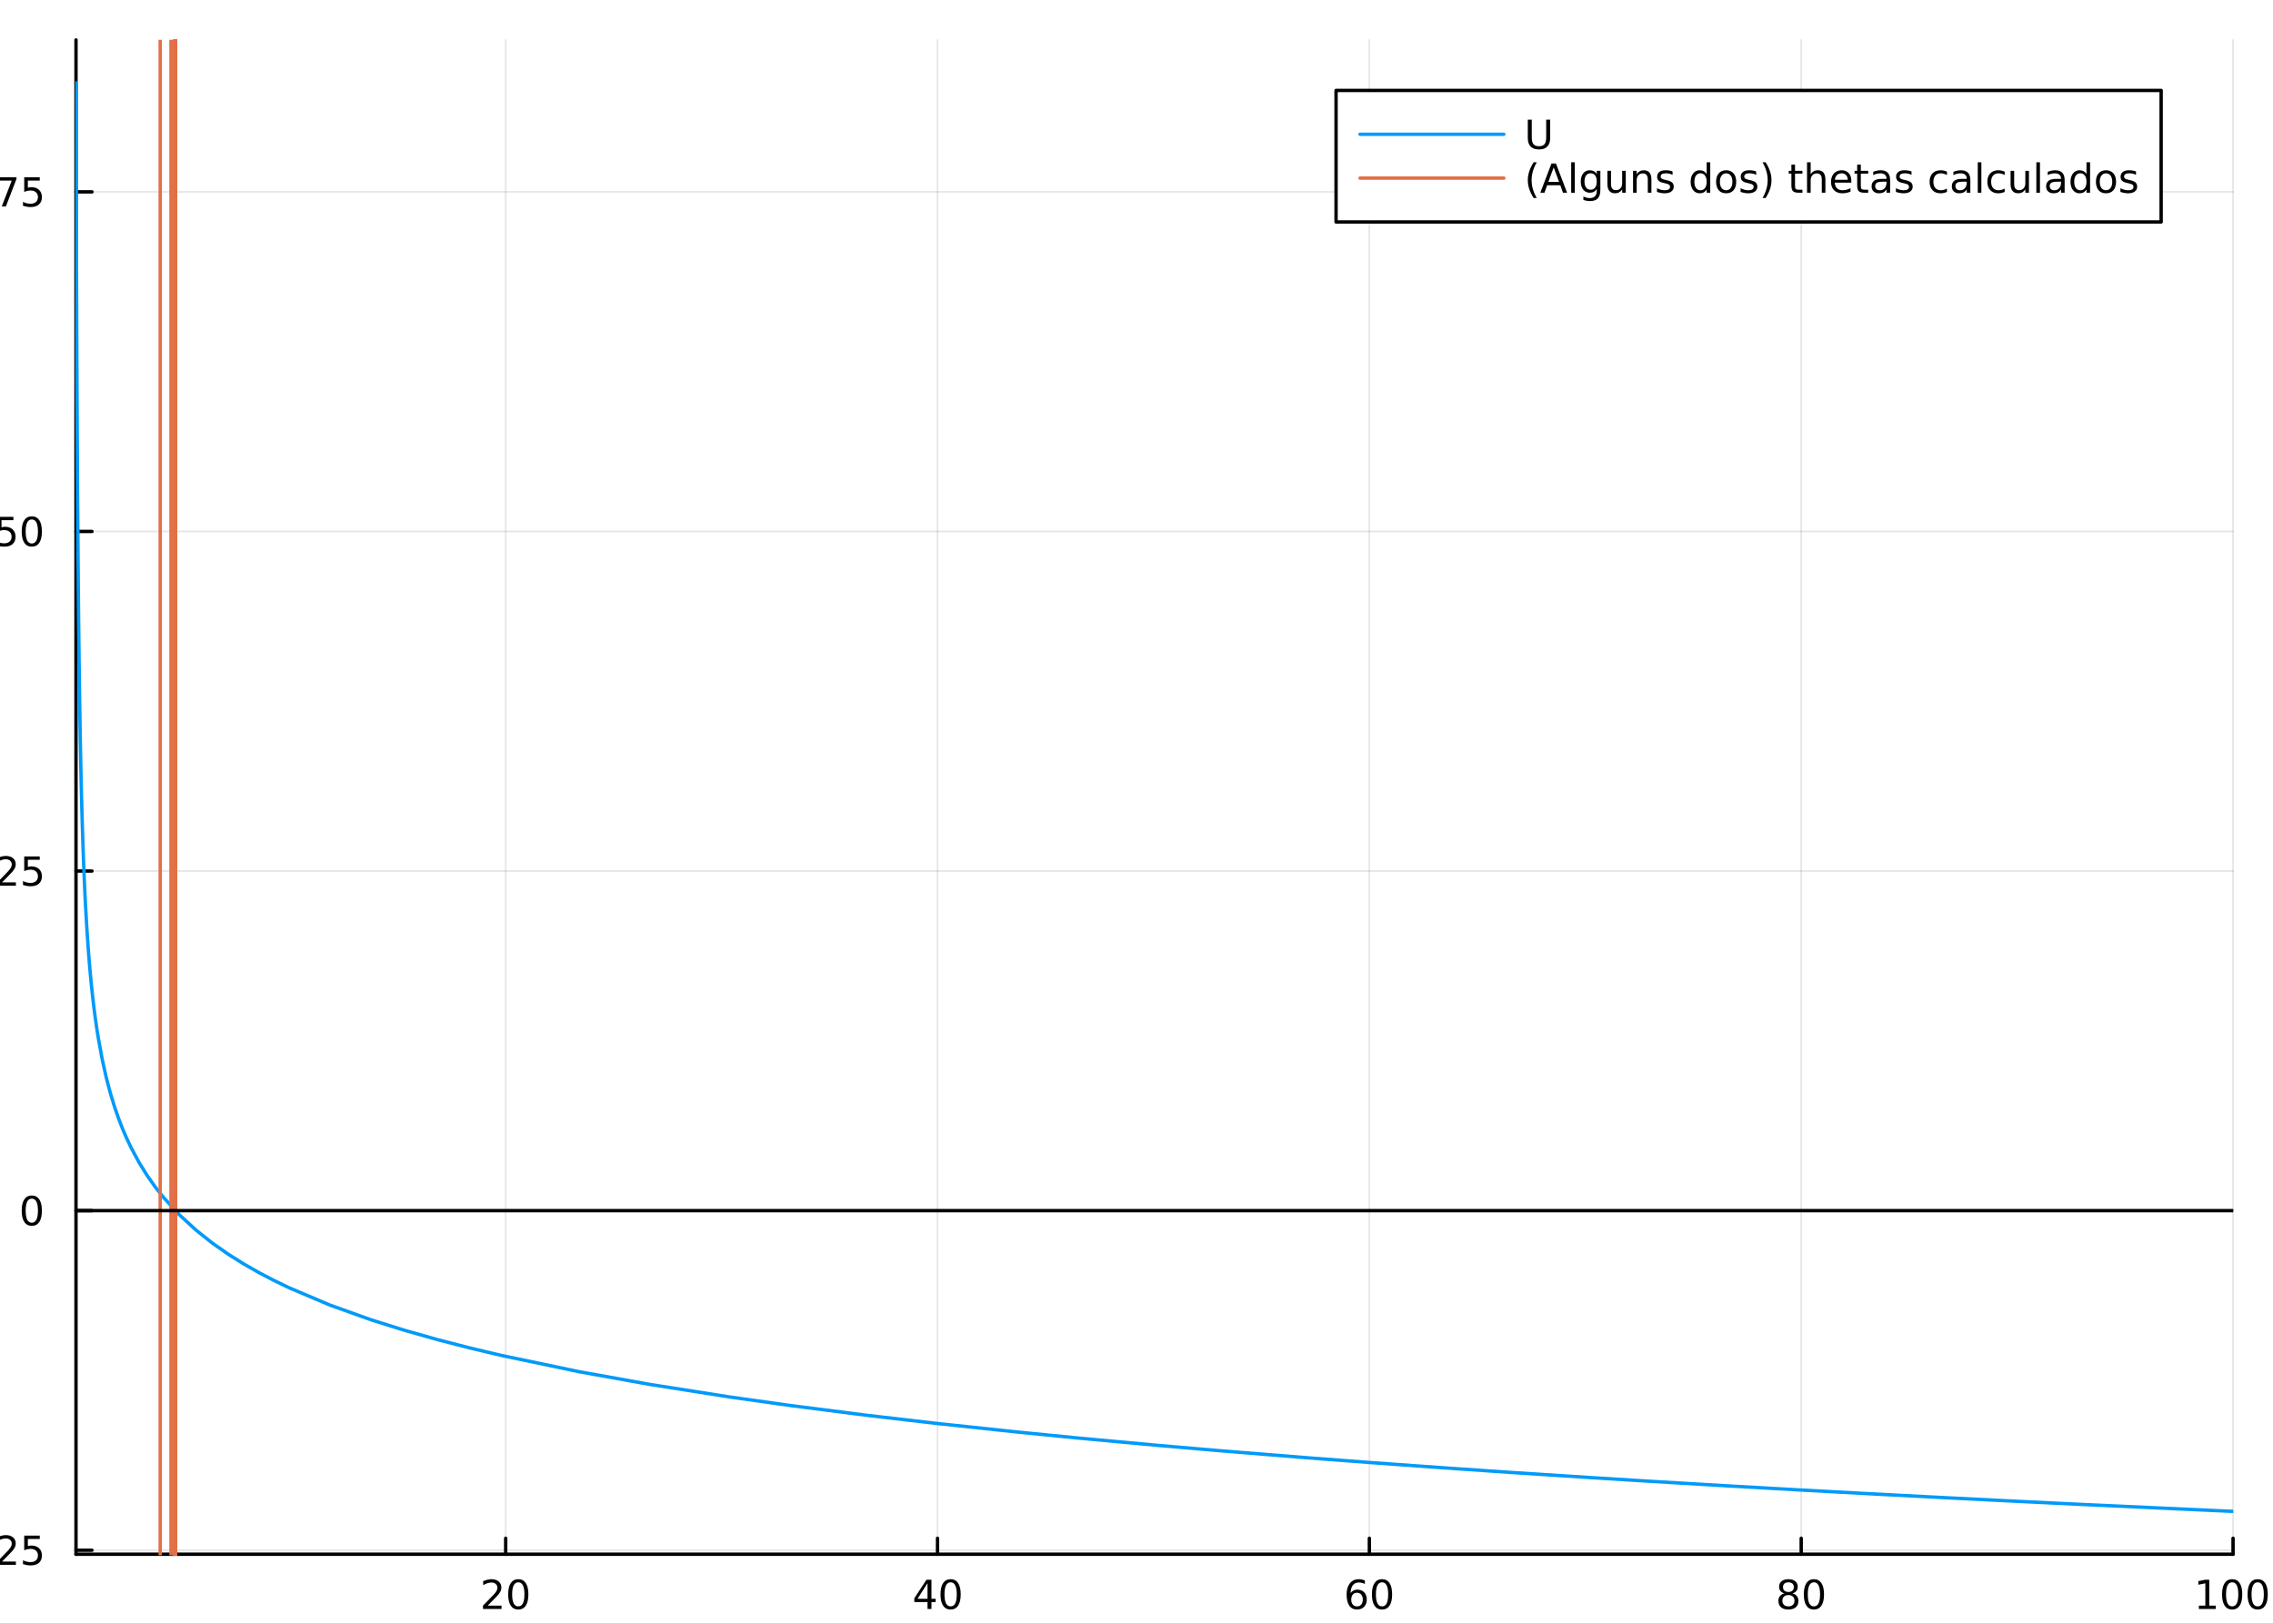 <?xml version="1.0" encoding="utf-8"?>
<svg xmlns="http://www.w3.org/2000/svg" xmlns:xlink="http://www.w3.org/1999/xlink" width="672" height="480" viewBox="0 0 2688 1920">
<rect x="0" y="0" width="2688" height="1920" fill="#333333" stroke="none"/>
<defs>
  <clipPath id="clip360">
    <rect x="0" y="0" width="2688" height="1920"/>
  </clipPath>
</defs>
<path clip-path="url(#clip360)" d="M0 1920 L2688 1920 L2688 0 L0 0  Z" fill="#ffffff" fill-rule="evenodd" fill-opacity="1"/>
<defs>
  <clipPath id="clip361">
    <rect x="537" y="0" width="1883" height="1883"/>
  </clipPath>
</defs>
<path clip-path="url(#clip360)" d="M89.872 1837.81 L2640.76 1837.81 L2640.76 47.244 L89.872 47.244  Z" fill="#ffffff" fill-rule="evenodd" fill-opacity="1"/>
<defs>
  <clipPath id="clip362">
    <rect x="89" y="47" width="2552" height="1792"/>
  </clipPath>
</defs>
<polyline clip-path="url(#clip362)" style="stroke:#000000; stroke-linecap:round; stroke-linejoin:round; stroke-width:2; stroke-opacity:0.1; fill:none" points="598.006,1837.81 598.006,47.244 "/>
<polyline clip-path="url(#clip362)" style="stroke:#000000; stroke-linecap:round; stroke-linejoin:round; stroke-width:2; stroke-opacity:0.1; fill:none" points="1108.69,1837.81 1108.69,47.244 "/>
<polyline clip-path="url(#clip362)" style="stroke:#000000; stroke-linecap:round; stroke-linejoin:round; stroke-width:2; stroke-opacity:0.1; fill:none" points="1619.38,1837.81 1619.38,47.244 "/>
<polyline clip-path="url(#clip362)" style="stroke:#000000; stroke-linecap:round; stroke-linejoin:round; stroke-width:2; stroke-opacity:0.1; fill:none" points="2130.07,1837.81 2130.07,47.244 "/>
<polyline clip-path="url(#clip362)" style="stroke:#000000; stroke-linecap:round; stroke-linejoin:round; stroke-width:2; stroke-opacity:0.1; fill:none" points="2640.76,1837.81 2640.76,47.244 "/>
<polyline clip-path="url(#clip362)" style="stroke:#000000; stroke-linecap:round; stroke-linejoin:round; stroke-width:2; stroke-opacity:0.1; fill:none" points="89.872,1833.1 2640.76,1833.1 "/>
<polyline clip-path="url(#clip362)" style="stroke:#000000; stroke-linecap:round; stroke-linejoin:round; stroke-width:2; stroke-opacity:0.1; fill:none" points="89.872,1431.55 2640.76,1431.55 "/>
<polyline clip-path="url(#clip362)" style="stroke:#000000; stroke-linecap:round; stroke-linejoin:round; stroke-width:2; stroke-opacity:0.1; fill:none" points="89.872,1029.99 2640.76,1029.99 "/>
<polyline clip-path="url(#clip362)" style="stroke:#000000; stroke-linecap:round; stroke-linejoin:round; stroke-width:2; stroke-opacity:0.1; fill:none" points="89.872,628.442 2640.76,628.442 "/>
<polyline clip-path="url(#clip362)" style="stroke:#000000; stroke-linecap:round; stroke-linejoin:round; stroke-width:2; stroke-opacity:0.1; fill:none" points="89.872,226.889 2640.76,226.889 "/>
<polyline clip-path="url(#clip360)" style="stroke:#000000; stroke-linecap:round; stroke-linejoin:round; stroke-width:4; stroke-opacity:1; fill:none" points="89.872,1837.81 2640.76,1837.81 "/>
<polyline clip-path="url(#clip360)" style="stroke:#000000; stroke-linecap:round; stroke-linejoin:round; stroke-width:4; stroke-opacity:1; fill:none" points="598.006,1837.81 598.006,1818.91 "/>
<polyline clip-path="url(#clip360)" style="stroke:#000000; stroke-linecap:round; stroke-linejoin:round; stroke-width:4; stroke-opacity:1; fill:none" points="1108.69,1837.81 1108.69,1818.91 "/>
<polyline clip-path="url(#clip360)" style="stroke:#000000; stroke-linecap:round; stroke-linejoin:round; stroke-width:4; stroke-opacity:1; fill:none" points="1619.38,1837.81 1619.38,1818.91 "/>
<polyline clip-path="url(#clip360)" style="stroke:#000000; stroke-linecap:round; stroke-linejoin:round; stroke-width:4; stroke-opacity:1; fill:none" points="2130.07,1837.81 2130.07,1818.91 "/>
<polyline clip-path="url(#clip360)" style="stroke:#000000; stroke-linecap:round; stroke-linejoin:round; stroke-width:4; stroke-opacity:1; fill:none" points="2640.76,1837.81 2640.76,1818.91 "/>
<path clip-path="url(#clip360)" d="M576.779 1898.58 L593.099 1898.58 L593.099 1902.51 L571.154 1902.51 L571.154 1898.58 Q573.816 1895.82 578.4 1891.19 Q583.006 1886.54 584.187 1885.2 Q586.432 1882.67 587.312 1880.94 Q588.215 1879.18 588.215 1877.49 Q588.215 1874.73 586.27 1873 Q584.349 1871.26 581.247 1871.26 Q579.048 1871.26 576.594 1872.03 Q574.164 1872.79 571.386 1874.34 L571.386 1869.62 Q574.21 1868.48 576.664 1867.91 Q579.117 1867.33 581.154 1867.33 Q586.525 1867.33 589.719 1870.01 Q592.914 1872.7 592.914 1877.19 Q592.914 1879.32 592.103 1881.24 Q591.316 1883.14 589.21 1885.73 Q588.631 1886.4 585.529 1889.62 Q582.428 1892.81 576.779 1898.58 Z" fill="#000000" fill-rule="nonzero" fill-opacity="1" /><path clip-path="url(#clip360)" d="M612.913 1871.03 Q609.302 1871.03 607.474 1874.6 Q605.668 1878.14 605.668 1885.27 Q605.668 1892.37 607.474 1895.94 Q609.302 1899.48 612.913 1899.48 Q616.548 1899.48 618.353 1895.94 Q620.182 1892.37 620.182 1885.27 Q620.182 1878.14 618.353 1874.6 Q616.548 1871.03 612.913 1871.03 M612.913 1867.33 Q618.724 1867.33 621.779 1871.93 Q624.858 1876.52 624.858 1885.27 Q624.858 1893.99 621.779 1898.6 Q618.724 1903.18 612.913 1903.18 Q607.103 1903.18 604.025 1898.6 Q600.969 1893.99 600.969 1885.27 Q600.969 1876.52 604.025 1871.93 Q607.103 1867.33 612.913 1867.33 Z" fill="#000000" fill-rule="nonzero" fill-opacity="1" /><path clip-path="url(#clip360)" d="M1096.86 1872.03 L1085.06 1890.47 L1096.86 1890.47 L1096.86 1872.03 M1095.64 1867.95 L1101.52 1867.95 L1101.52 1890.47 L1106.45 1890.47 L1106.45 1894.36 L1101.52 1894.36 L1101.52 1902.51 L1096.86 1902.51 L1096.86 1894.36 L1081.26 1894.36 L1081.26 1889.85 L1095.64 1867.95 Z" fill="#000000" fill-rule="nonzero" fill-opacity="1" /><path clip-path="url(#clip360)" d="M1124.18 1871.03 Q1120.57 1871.03 1118.74 1874.6 Q1116.93 1878.14 1116.93 1885.27 Q1116.93 1892.37 1118.74 1895.94 Q1120.57 1899.48 1124.18 1899.48 Q1127.81 1899.48 1129.62 1895.94 Q1131.45 1892.37 1131.45 1885.27 Q1131.45 1878.14 1129.62 1874.6 Q1127.81 1871.03 1124.18 1871.03 M1124.18 1867.33 Q1129.99 1867.33 1133.05 1871.93 Q1136.12 1876.52 1136.12 1885.27 Q1136.12 1893.99 1133.05 1898.6 Q1129.99 1903.18 1124.18 1903.18 Q1118.37 1903.18 1115.29 1898.6 Q1112.24 1893.99 1112.24 1885.27 Q1112.24 1876.52 1115.29 1871.93 Q1118.37 1867.33 1124.18 1867.33 Z" fill="#000000" fill-rule="nonzero" fill-opacity="1" /><path clip-path="url(#clip360)" d="M1604.79 1883.37 Q1601.64 1883.37 1599.79 1885.52 Q1597.96 1887.67 1597.96 1891.42 Q1597.96 1895.15 1599.79 1897.33 Q1601.64 1899.48 1604.79 1899.48 Q1607.93 1899.48 1609.76 1897.33 Q1611.61 1895.15 1611.61 1891.42 Q1611.61 1887.67 1609.76 1885.52 Q1607.93 1883.37 1604.79 1883.37 M1614.07 1868.72 L1614.07 1872.97 Q1612.31 1872.14 1610.5 1871.7 Q1608.72 1871.26 1606.96 1871.26 Q1602.33 1871.26 1599.88 1874.39 Q1597.45 1877.51 1597.1 1883.83 Q1598.47 1881.82 1600.53 1880.75 Q1602.59 1879.66 1605.06 1879.66 Q1610.27 1879.66 1613.28 1882.84 Q1616.31 1885.98 1616.31 1891.42 Q1616.31 1896.75 1613.17 1899.97 Q1610.02 1903.18 1604.79 1903.18 Q1598.79 1903.18 1595.62 1898.6 Q1592.45 1893.99 1592.45 1885.27 Q1592.45 1877.07 1596.34 1872.21 Q1600.23 1867.33 1606.78 1867.33 Q1608.54 1867.33 1610.32 1867.67 Q1612.12 1868.02 1614.07 1868.72 Z" fill="#000000" fill-rule="nonzero" fill-opacity="1" /><path clip-path="url(#clip360)" d="M1634.37 1871.03 Q1630.76 1871.03 1628.93 1874.6 Q1627.12 1878.14 1627.12 1885.27 Q1627.12 1892.37 1628.93 1895.94 Q1630.76 1899.48 1634.37 1899.48 Q1638 1899.48 1639.81 1895.94 Q1641.64 1892.37 1641.64 1885.27 Q1641.64 1878.14 1639.81 1874.6 Q1638 1871.03 1634.37 1871.03 M1634.37 1867.33 Q1640.18 1867.33 1643.24 1871.93 Q1646.31 1876.52 1646.31 1885.27 Q1646.31 1893.99 1643.24 1898.6 Q1640.18 1903.18 1634.37 1903.18 Q1628.56 1903.18 1625.48 1898.6 Q1622.42 1893.99 1622.42 1885.27 Q1622.42 1876.52 1625.48 1871.93 Q1628.56 1867.33 1634.37 1867.33 Z" fill="#000000" fill-rule="nonzero" fill-opacity="1" /><path clip-path="url(#clip360)" d="M2114.94 1886.1 Q2111.61 1886.1 2109.69 1887.88 Q2107.79 1889.66 2107.79 1892.79 Q2107.79 1895.91 2109.69 1897.7 Q2111.61 1899.48 2114.94 1899.48 Q2118.27 1899.48 2120.2 1897.7 Q2122.12 1895.89 2122.12 1892.79 Q2122.12 1889.66 2120.2 1887.88 Q2118.3 1886.1 2114.94 1886.1 M2110.27 1884.11 Q2107.26 1883.37 2105.57 1881.31 Q2103.9 1879.25 2103.9 1876.29 Q2103.9 1872.14 2106.84 1869.73 Q2109.8 1867.33 2114.94 1867.33 Q2120.1 1867.33 2123.04 1869.73 Q2125.98 1872.14 2125.98 1876.29 Q2125.98 1879.25 2124.29 1881.31 Q2122.63 1883.37 2119.64 1884.11 Q2123.02 1884.9 2124.89 1887.19 Q2126.79 1889.48 2126.79 1892.79 Q2126.79 1897.81 2123.71 1900.5 Q2120.66 1903.18 2114.94 1903.18 Q2109.22 1903.18 2106.14 1900.5 Q2103.09 1897.81 2103.09 1892.79 Q2103.09 1889.48 2104.99 1887.19 Q2106.89 1884.9 2110.27 1884.11 M2108.55 1876.72 Q2108.55 1879.41 2110.22 1880.91 Q2111.91 1882.42 2114.94 1882.42 Q2117.95 1882.42 2119.64 1880.91 Q2121.35 1879.41 2121.35 1876.72 Q2121.35 1874.04 2119.64 1872.54 Q2117.95 1871.03 2114.94 1871.03 Q2111.91 1871.03 2110.22 1872.54 Q2108.55 1874.04 2108.55 1876.72 Z" fill="#000000" fill-rule="nonzero" fill-opacity="1" /><path clip-path="url(#clip360)" d="M2145.1 1871.03 Q2141.49 1871.03 2139.66 1874.6 Q2137.86 1878.14 2137.86 1885.27 Q2137.86 1892.37 2139.66 1895.94 Q2141.49 1899.48 2145.1 1899.48 Q2148.74 1899.48 2150.54 1895.94 Q2152.37 1892.37 2152.37 1885.27 Q2152.37 1878.14 2150.54 1874.6 Q2148.74 1871.03 2145.1 1871.03 M2145.1 1867.33 Q2150.91 1867.33 2153.97 1871.93 Q2157.05 1876.52 2157.05 1885.27 Q2157.05 1893.99 2153.97 1898.6 Q2150.91 1903.18 2145.1 1903.18 Q2139.29 1903.18 2136.21 1898.6 Q2133.16 1893.99 2133.16 1885.27 Q2133.16 1876.52 2136.21 1871.93 Q2139.29 1867.33 2145.1 1867.33 Z" fill="#000000" fill-rule="nonzero" fill-opacity="1" /><path clip-path="url(#clip360)" d="M2600.36 1898.58 L2608 1898.58 L2608 1872.21 L2599.69 1873.88 L2599.69 1869.62 L2607.96 1867.95 L2612.63 1867.95 L2612.63 1898.58 L2620.27 1898.58 L2620.27 1902.51 L2600.36 1902.51 L2600.36 1898.58 Z" fill="#000000" fill-rule="nonzero" fill-opacity="1" /><path clip-path="url(#clip360)" d="M2639.71 1871.03 Q2636.1 1871.03 2634.27 1874.6 Q2632.47 1878.14 2632.47 1885.27 Q2632.47 1892.37 2634.27 1895.94 Q2636.1 1899.48 2639.71 1899.48 Q2643.35 1899.48 2645.15 1895.94 Q2646.98 1892.37 2646.98 1885.27 Q2646.98 1878.14 2645.15 1874.6 Q2643.35 1871.03 2639.71 1871.03 M2639.71 1867.33 Q2645.52 1867.33 2648.58 1871.93 Q2651.66 1876.52 2651.66 1885.27 Q2651.66 1893.99 2648.58 1898.6 Q2645.52 1903.18 2639.71 1903.18 Q2633.9 1903.18 2630.83 1898.6 Q2627.77 1893.99 2627.77 1885.27 Q2627.77 1876.52 2630.83 1871.93 Q2633.9 1867.33 2639.71 1867.33 Z" fill="#000000" fill-rule="nonzero" fill-opacity="1" /><path clip-path="url(#clip360)" d="M2669.88 1871.03 Q2666.27 1871.03 2664.44 1874.6 Q2662.63 1878.14 2662.63 1885.27 Q2662.63 1892.37 2664.44 1895.94 Q2666.27 1899.48 2669.88 1899.48 Q2673.51 1899.48 2675.32 1895.94 Q2677.14 1892.37 2677.14 1885.27 Q2677.14 1878.14 2675.32 1874.6 Q2673.51 1871.03 2669.88 1871.03 M2669.88 1867.33 Q2675.69 1867.33 2678.74 1871.93 Q2681.82 1876.52 2681.82 1885.27 Q2681.82 1893.99 2678.74 1898.6 Q2675.69 1903.18 2669.88 1903.18 Q2664.07 1903.18 2660.99 1898.6 Q2657.93 1893.99 2657.93 1885.27 Q2657.93 1876.52 2660.99 1871.93 Q2664.07 1867.33 2669.88 1867.33 Z" fill="#000000" fill-rule="nonzero" fill-opacity="1" /><polyline clip-path="url(#clip360)" style="stroke:#000000; stroke-linecap:round; stroke-linejoin:round; stroke-width:4; stroke-opacity:1; fill:none" points="89.872,1837.81 89.872,47.244 "/>
<polyline clip-path="url(#clip360)" style="stroke:#000000; stroke-linecap:round; stroke-linejoin:round; stroke-width:4; stroke-opacity:1; fill:none" points="89.872,1833.1 108.77,1833.1 "/>
<polyline clip-path="url(#clip360)" style="stroke:#000000; stroke-linecap:round; stroke-linejoin:round; stroke-width:4; stroke-opacity:1; fill:none" points="89.872,1431.55 108.77,1431.55 "/>
<polyline clip-path="url(#clip360)" style="stroke:#000000; stroke-linecap:round; stroke-linejoin:round; stroke-width:4; stroke-opacity:1; fill:none" points="89.872,1029.99 108.77,1029.99 "/>
<polyline clip-path="url(#clip360)" style="stroke:#000000; stroke-linecap:round; stroke-linejoin:round; stroke-width:4; stroke-opacity:1; fill:none" points="89.872,628.442 108.77,628.442 "/>
<polyline clip-path="url(#clip360)" style="stroke:#000000; stroke-linecap:round; stroke-linejoin:round; stroke-width:4; stroke-opacity:1; fill:none" points="89.872,226.889 108.77,226.889 "/>
<path clip-path="url(#clip360)" d="M-41.327 1833.55 L-11.651 1833.55 L-11.651 1837.49 L-41.327 1837.49 L-41.327 1833.55 Z" fill="#000000" fill-rule="nonzero" fill-opacity="1" /><path clip-path="url(#clip360)" d="M2.469 1846.45 L18.788 1846.45 L18.788 1850.38 L-3.156 1850.38 L-3.156 1846.45 Q-0.494 1843.69 4.089 1839.06 Q8.696 1834.41 9.876 1833.07 Q12.122 1830.54 13.001 1828.81 Q13.904 1827.05 13.904 1825.36 Q13.904 1822.6 11.96 1820.87 Q10.038 1819.13 6.937 1819.13 Q4.738 1819.13 2.284 1819.89 Q-0.147 1820.66 -2.924 1822.21 L-2.924 1817.49 Q-0.1 1816.35 2.353 1815.77 Q4.807 1815.2 6.844 1815.2 Q12.214 1815.2 15.409 1817.88 Q18.603 1820.57 18.603 1825.06 Q18.603 1827.19 17.793 1829.11 Q17.006 1831.01 14.899 1833.6 Q14.321 1834.27 11.219 1837.49 Q8.117 1840.68 2.469 1846.45 Z" fill="#000000" fill-rule="nonzero" fill-opacity="1" /><path clip-path="url(#clip360)" d="M28.649 1815.82 L47.006 1815.82 L47.006 1819.76 L32.932 1819.76 L32.932 1828.23 Q33.95 1827.88 34.969 1827.72 Q35.987 1827.53 37.006 1827.53 Q42.793 1827.53 46.172 1830.7 Q49.552 1833.88 49.552 1839.29 Q49.552 1844.87 46.08 1847.97 Q42.608 1851.05 36.288 1851.05 Q34.112 1851.05 31.844 1850.68 Q29.599 1850.31 27.191 1849.57 L27.191 1844.87 Q29.274 1846.01 31.497 1846.56 Q33.719 1847.12 36.196 1847.12 Q40.2 1847.12 42.538 1845.01 Q44.876 1842.9 44.876 1839.29 Q44.876 1835.68 42.538 1833.58 Q40.2 1831.47 36.196 1831.47 Q34.321 1831.47 32.446 1831.89 Q30.594 1832.3 28.649 1833.18 L28.649 1815.82 Z" fill="#000000" fill-rule="nonzero" fill-opacity="1" /><path clip-path="url(#clip360)" d="M37.608 1417.35 Q33.997 1417.35 32.168 1420.91 Q30.362 1424.45 30.362 1431.58 Q30.362 1438.69 32.168 1442.25 Q33.997 1445.8 37.608 1445.8 Q41.242 1445.8 43.047 1442.25 Q44.876 1438.69 44.876 1431.58 Q44.876 1424.45 43.047 1420.91 Q41.242 1417.35 37.608 1417.35 M37.608 1413.64 Q43.418 1413.64 46.473 1418.25 Q49.552 1422.83 49.552 1431.58 Q49.552 1440.31 46.473 1444.92 Q43.418 1449.5 37.608 1449.5 Q31.798 1449.5 28.719 1444.92 Q25.663 1440.31 25.663 1431.58 Q25.663 1422.83 28.719 1418.25 Q31.798 1413.64 37.608 1413.64 Z" fill="#000000" fill-rule="nonzero" fill-opacity="1" /><path clip-path="url(#clip360)" d="M2.469 1043.34 L18.788 1043.34 L18.788 1047.27 L-3.156 1047.27 L-3.156 1043.34 Q-0.494 1040.59 4.089 1035.96 Q8.696 1031.3 9.876 1029.96 Q12.122 1027.44 13.001 1025.7 Q13.904 1023.94 13.904 1022.25 Q13.904 1019.5 11.96 1017.76 Q10.038 1016.02 6.937 1016.02 Q4.738 1016.02 2.284 1016.79 Q-0.147 1017.55 -2.924 1019.1 L-2.924 1014.38 Q-0.1 1013.25 2.353 1012.67 Q4.807 1012.09 6.844 1012.09 Q12.214 1012.09 15.409 1014.77 Q18.603 1017.46 18.603 1021.95 Q18.603 1024.08 17.793 1026 Q17.006 1027.9 14.899 1030.49 Q14.321 1031.16 11.219 1034.38 Q8.117 1037.58 2.469 1043.34 Z" fill="#000000" fill-rule="nonzero" fill-opacity="1" /><path clip-path="url(#clip360)" d="M28.649 1012.71 L47.006 1012.71 L47.006 1016.65 L32.932 1016.65 L32.932 1025.12 Q33.95 1024.77 34.969 1024.61 Q35.987 1024.43 37.006 1024.43 Q42.793 1024.43 46.172 1027.6 Q49.552 1030.77 49.552 1036.19 Q49.552 1041.77 46.08 1044.87 Q42.608 1047.95 36.288 1047.95 Q34.112 1047.95 31.844 1047.58 Q29.599 1047.21 27.191 1046.46 L27.191 1041.77 Q29.274 1042.9 31.497 1043.46 Q33.719 1044.01 36.196 1044.01 Q40.2 1044.01 42.538 1041.9 Q44.876 1039.8 44.876 1036.19 Q44.876 1032.58 42.538 1030.47 Q40.2 1028.36 36.196 1028.36 Q34.321 1028.36 32.446 1028.78 Q30.594 1029.2 28.649 1030.08 L28.649 1012.71 Z" fill="#000000" fill-rule="nonzero" fill-opacity="1" /><path clip-path="url(#clip360)" d="M-2.508 611.162 L15.849 611.162 L15.849 615.097 L1.775 615.097 L1.775 623.569 Q2.793 623.222 3.812 623.06 Q4.83 622.875 5.849 622.875 Q11.636 622.875 15.015 626.046 Q18.395 629.217 18.395 634.634 Q18.395 640.213 14.923 643.315 Q11.45 646.393 5.131 646.393 Q2.955 646.393 0.687 646.023 Q-1.559 645.653 -3.966 644.912 L-3.966 640.213 Q-1.883 641.347 0.339 641.903 Q2.562 642.458 5.038 642.458 Q9.043 642.458 11.381 640.352 Q13.719 638.245 13.719 634.634 Q13.719 631.023 11.381 628.916 Q9.043 626.81 5.038 626.81 Q3.163 626.81 1.288 627.227 Q-0.563 627.643 -2.508 628.523 L-2.508 611.162 Z" fill="#000000" fill-rule="nonzero" fill-opacity="1" /><path clip-path="url(#clip360)" d="M37.608 614.241 Q33.997 614.241 32.168 617.805 Q30.362 621.347 30.362 628.477 Q30.362 635.583 32.168 639.148 Q33.997 642.69 37.608 642.69 Q41.242 642.69 43.047 639.148 Q44.876 635.583 44.876 628.477 Q44.876 621.347 43.047 617.805 Q41.242 614.241 37.608 614.241 M37.608 610.537 Q43.418 610.537 46.473 615.143 Q49.552 619.727 49.552 628.477 Q49.552 637.203 46.473 641.81 Q43.418 646.393 37.608 646.393 Q31.798 646.393 28.719 641.81 Q25.663 637.203 25.663 628.477 Q25.663 619.727 28.719 615.143 Q31.798 610.537 37.608 610.537 Z" fill="#000000" fill-rule="nonzero" fill-opacity="1" /><path clip-path="url(#clip360)" d="M-2.739 209.609 L19.483 209.609 L19.483 211.6 L6.937 244.169 L2.052 244.169 L13.858 213.544 L-2.739 213.544 L-2.739 209.609 Z" fill="#000000" fill-rule="nonzero" fill-opacity="1" /><path clip-path="url(#clip360)" d="M28.649 209.609 L47.006 209.609 L47.006 213.544 L32.932 213.544 L32.932 222.016 Q33.95 221.669 34.969 221.507 Q35.987 221.322 37.006 221.322 Q42.793 221.322 46.172 224.493 Q49.552 227.665 49.552 233.081 Q49.552 238.66 46.08 241.762 Q42.608 244.84 36.288 244.84 Q34.112 244.84 31.844 244.47 Q29.599 244.1 27.191 243.359 L27.191 238.66 Q29.274 239.794 31.497 240.35 Q33.719 240.905 36.196 240.905 Q40.2 240.905 42.538 238.799 Q44.876 236.692 44.876 233.081 Q44.876 229.47 42.538 227.364 Q40.2 225.257 36.196 225.257 Q34.321 225.257 32.446 225.674 Q30.594 226.09 28.649 226.97 L28.649 209.609 Z" fill="#000000" fill-rule="nonzero" fill-opacity="1" /><polyline clip-path="url(#clip362)" style="stroke:#009af9; stroke-linecap:round; stroke-linejoin:round; stroke-width:4; stroke-opacity:1; fill:none" points="89.872,97.92 90.078,183.05 90.284,256.53 90.489,320.627 90.695,377.055 90.901,427.132 91.107,471.891 91.312,512.153 91.518,548.577 91.724,581.699 91.93,611.96 92.135,639.726 92.341,665.302 92.547,688.945 92.752,710.873 92.958,731.275 93.164,750.309 93.575,784.811 93.987,815.288 94.398,842.436 94.81,866.798 95.221,888.805 95.633,908.802 96.044,927.071 96.456,943.84 97.279,973.613 98.102,999.306 98.925,1021.77 99.748,1041.63 100.571,1059.35 101.394,1075.3 102.216,1089.77 103.039,1102.97 104.685,1126.26 106.331,1146.27 107.977,1163.73 109.623,1179.18 111.269,1192.99 112.915,1205.46 114.561,1216.81 116.207,1227.22 121.027,1253.43 125.847,1274.94 130.667,1293.15 135.487,1308.9 140.307,1322.77 145.127,1335.16 149.947,1346.33 154.767,1356.52 164.406,1374.51 174.046,1390.04 183.686,1403.69 193.326,1415.88 212.606,1436.91 231.886,1454.62 251.166,1469.93 270.446,1483.41 288.384,1494.64 306.322,1504.86 324.26,1514.23 342.198,1522.87 390.285,1543.23 438.372,1560.46 478.107,1572.94 517.842,1584.17 554.792,1593.7 591.741,1602.48 684.51,1621.91 767.724,1636.88 862.974,1651.87 934.173,1661.9 1025.24,1673.55 1108.35,1683.22 1202.95,1693.3 1277.94,1700.7 1371.1,1709.26 1442.45,1715.4 1543.04,1723.52 1618.21,1729.23 1703.69,1735.39 1788.35,1741.18 1881.49,1747.21 1952.63,1751.62 2042.41,1756.94 2125.44,1761.64 2211.08,1766.3 2297.88,1770.83 2388.52,1775.38 2459.92,1778.83 2622.51,1786.32 2640.76,1787.13 "/>
<polyline clip-path="url(#clip362)" style="stroke:#e26f46; stroke-linecap:round; stroke-linejoin:round; stroke-width:4; stroke-opacity:1; fill:none" points="189.456,3628.37 189.456,-1743.32 "/>
<polyline clip-path="url(#clip362)" style="stroke:#e26f46; stroke-linecap:round; stroke-linejoin:round; stroke-width:4; stroke-opacity:1; fill:none" points="202.229,3628.37 202.229,-1743.32 "/>
<polyline clip-path="url(#clip362)" style="stroke:#e26f46; stroke-linecap:round; stroke-linejoin:round; stroke-width:4; stroke-opacity:1; fill:none" points="205.885,3628.37 205.885,-1743.32 "/>
<polyline clip-path="url(#clip362)" style="stroke:#e26f46; stroke-linecap:round; stroke-linejoin:round; stroke-width:4; stroke-opacity:1; fill:none" points="206.837,3628.37 206.837,-1743.32 "/>
<polyline clip-path="url(#clip362)" style="stroke:#e26f46; stroke-linecap:round; stroke-linejoin:round; stroke-width:4; stroke-opacity:1; fill:none" points="207.241,3628.37 207.241,-1743.32 "/>
<polyline clip-path="url(#clip362)" style="stroke:#e26f46; stroke-linecap:round; stroke-linejoin:round; stroke-width:4; stroke-opacity:1; fill:none" points="207.264,3628.37 207.264,-1743.32 "/>
<polyline clip-path="url(#clip362)" style="stroke:#e26f46; stroke-linecap:round; stroke-linejoin:round; stroke-width:4; stroke-opacity:1; fill:none" points="207.217,3628.37 207.217,-1743.32 "/>
<polyline clip-path="url(#clip362)" style="stroke:#e26f46; stroke-linecap:round; stroke-linejoin:round; stroke-width:4; stroke-opacity:1; fill:none" points="207.382,3628.37 207.382,-1743.32 "/>
<polyline clip-path="url(#clip362)" style="stroke:#e26f46; stroke-linecap:round; stroke-linejoin:round; stroke-width:4; stroke-opacity:1; fill:none" points="207.383,3628.37 207.383,-1743.32 "/>
<polyline clip-path="url(#clip362)" style="stroke:#e26f46; stroke-linecap:round; stroke-linejoin:round; stroke-width:4; stroke-opacity:1; fill:none" points="207.433,3628.37 207.433,-1743.32 "/>
<polyline clip-path="url(#clip362)" style="stroke:#e26f46; stroke-linecap:round; stroke-linejoin:round; stroke-width:4; stroke-opacity:1; fill:none" points="207.307,3628.37 207.307,-1743.32 "/>
<polyline clip-path="url(#clip362)" style="stroke:#e26f46; stroke-linecap:round; stroke-linejoin:round; stroke-width:4; stroke-opacity:1; fill:none" points="207.384,3628.37 207.384,-1743.32 "/>
<polyline clip-path="url(#clip362)" style="stroke:#e26f46; stroke-linecap:round; stroke-linejoin:round; stroke-width:4; stroke-opacity:1; fill:none" points="207.308,3628.37 207.308,-1743.32 "/>
<polyline clip-path="url(#clip362)" style="stroke:#e26f46; stroke-linecap:round; stroke-linejoin:round; stroke-width:4; stroke-opacity:1; fill:none" points="207.23,3628.37 207.23,-1743.32 "/>
<polyline clip-path="url(#clip362)" style="stroke:#e26f46; stroke-linecap:round; stroke-linejoin:round; stroke-width:4; stroke-opacity:1; fill:none" points="207.386,3628.37 207.386,-1743.32 "/>
<polyline clip-path="url(#clip362)" style="stroke:#e26f46; stroke-linecap:round; stroke-linejoin:round; stroke-width:4; stroke-opacity:1; fill:none" points="207.384,3628.37 207.384,-1743.32 "/>
<polyline clip-path="url(#clip362)" style="stroke:#e26f46; stroke-linecap:round; stroke-linejoin:round; stroke-width:4; stroke-opacity:1; fill:none" points="207.433,3628.37 207.433,-1743.32 "/>
<polyline clip-path="url(#clip362)" style="stroke:#e26f46; stroke-linecap:round; stroke-linejoin:round; stroke-width:4; stroke-opacity:1; fill:none" points="207.307,3628.37 207.307,-1743.32 "/>
<polyline clip-path="url(#clip362)" style="stroke:#e26f46; stroke-linecap:round; stroke-linejoin:round; stroke-width:4; stroke-opacity:1; fill:none" points="207.384,3628.37 207.384,-1743.32 "/>
<polyline clip-path="url(#clip362)" style="stroke:#e26f46; stroke-linecap:round; stroke-linejoin:round; stroke-width:4; stroke-opacity:1; fill:none" points="207.308,3628.37 207.308,-1743.32 "/>
<polyline clip-path="url(#clip362)" style="stroke:#e26f46; stroke-linecap:round; stroke-linejoin:round; stroke-width:4; stroke-opacity:1; fill:none" points="207.23,3628.37 207.23,-1743.32 "/>
<polyline clip-path="url(#clip362)" style="stroke:#e26f46; stroke-linecap:round; stroke-linejoin:round; stroke-width:4; stroke-opacity:1; fill:none" points="207.386,3628.37 207.386,-1743.32 "/>
<polyline clip-path="url(#clip362)" style="stroke:#e26f46; stroke-linecap:round; stroke-linejoin:round; stroke-width:4; stroke-opacity:1; fill:none" points="207.384,3628.37 207.384,-1743.32 "/>
<polyline clip-path="url(#clip362)" style="stroke:#e26f46; stroke-linecap:round; stroke-linejoin:round; stroke-width:4; stroke-opacity:1; fill:none" points="207.433,3628.37 207.433,-1743.32 "/>
<polyline clip-path="url(#clip362)" style="stroke:#e26f46; stroke-linecap:round; stroke-linejoin:round; stroke-width:4; stroke-opacity:1; fill:none" points="207.307,3628.37 207.307,-1743.32 "/>
<polyline clip-path="url(#clip362)" style="stroke:#e26f46; stroke-linecap:round; stroke-linejoin:round; stroke-width:4; stroke-opacity:1; fill:none" points="207.384,3628.37 207.384,-1743.32 "/>
<polyline clip-path="url(#clip362)" style="stroke:#e26f46; stroke-linecap:round; stroke-linejoin:round; stroke-width:4; stroke-opacity:1; fill:none" points="207.308,3628.37 207.308,-1743.32 "/>
<polyline clip-path="url(#clip362)" style="stroke:#e26f46; stroke-linecap:round; stroke-linejoin:round; stroke-width:4; stroke-opacity:1; fill:none" points="207.23,3628.37 207.23,-1743.32 "/>
<polyline clip-path="url(#clip362)" style="stroke:#e26f46; stroke-linecap:round; stroke-linejoin:round; stroke-width:4; stroke-opacity:1; fill:none" points="207.386,3628.37 207.386,-1743.32 "/>
<polyline clip-path="url(#clip362)" style="stroke:#e26f46; stroke-linecap:round; stroke-linejoin:round; stroke-width:4; stroke-opacity:1; fill:none" points="207.384,3628.37 207.384,-1743.32 "/>
<polyline clip-path="url(#clip362)" style="stroke:#e26f46; stroke-linecap:round; stroke-linejoin:round; stroke-width:4; stroke-opacity:1; fill:none" points="207.433,3628.37 207.433,-1743.32 "/>
<polyline clip-path="url(#clip362)" style="stroke:#e26f46; stroke-linecap:round; stroke-linejoin:round; stroke-width:4; stroke-opacity:1; fill:none" points="207.307,3628.37 207.307,-1743.32 "/>
<polyline clip-path="url(#clip362)" style="stroke:#e26f46; stroke-linecap:round; stroke-linejoin:round; stroke-width:4; stroke-opacity:1; fill:none" points="207.384,3628.37 207.384,-1743.32 "/>
<polyline clip-path="url(#clip362)" style="stroke:#e26f46; stroke-linecap:round; stroke-linejoin:round; stroke-width:4; stroke-opacity:1; fill:none" points="207.308,3628.37 207.308,-1743.32 "/>
<polyline clip-path="url(#clip362)" style="stroke:#e26f46; stroke-linecap:round; stroke-linejoin:round; stroke-width:4; stroke-opacity:1; fill:none" points="207.23,3628.37 207.23,-1743.32 "/>
<polyline clip-path="url(#clip362)" style="stroke:#e26f46; stroke-linecap:round; stroke-linejoin:round; stroke-width:4; stroke-opacity:1; fill:none" points="207.386,3628.37 207.386,-1743.32 "/>
<polyline clip-path="url(#clip362)" style="stroke:#e26f46; stroke-linecap:round; stroke-linejoin:round; stroke-width:4; stroke-opacity:1; fill:none" points="207.384,3628.37 207.384,-1743.32 "/>
<polyline clip-path="url(#clip362)" style="stroke:#e26f46; stroke-linecap:round; stroke-linejoin:round; stroke-width:4; stroke-opacity:1; fill:none" points="207.433,3628.37 207.433,-1743.32 "/>
<polyline clip-path="url(#clip362)" style="stroke:#e26f46; stroke-linecap:round; stroke-linejoin:round; stroke-width:4; stroke-opacity:1; fill:none" points="207.307,3628.37 207.307,-1743.32 "/>
<polyline clip-path="url(#clip362)" style="stroke:#e26f46; stroke-linecap:round; stroke-linejoin:round; stroke-width:4; stroke-opacity:1; fill:none" points="207.384,3628.37 207.384,-1743.32 "/>
<polyline clip-path="url(#clip362)" style="stroke:#e26f46; stroke-linecap:round; stroke-linejoin:round; stroke-width:4; stroke-opacity:1; fill:none" points="207.308,3628.37 207.308,-1743.32 "/>
<polyline clip-path="url(#clip362)" style="stroke:#e26f46; stroke-linecap:round; stroke-linejoin:round; stroke-width:4; stroke-opacity:1; fill:none" points="207.23,3628.37 207.23,-1743.32 "/>
<polyline clip-path="url(#clip362)" style="stroke:#e26f46; stroke-linecap:round; stroke-linejoin:round; stroke-width:4; stroke-opacity:1; fill:none" points="207.386,3628.37 207.386,-1743.32 "/>
<polyline clip-path="url(#clip362)" style="stroke:#e26f46; stroke-linecap:round; stroke-linejoin:round; stroke-width:4; stroke-opacity:1; fill:none" points="207.384,3628.37 207.384,-1743.32 "/>
<polyline clip-path="url(#clip362)" style="stroke:#e26f46; stroke-linecap:round; stroke-linejoin:round; stroke-width:4; stroke-opacity:1; fill:none" points="207.433,3628.37 207.433,-1743.32 "/>
<polyline clip-path="url(#clip362)" style="stroke:#e26f46; stroke-linecap:round; stroke-linejoin:round; stroke-width:4; stroke-opacity:1; fill:none" points="207.307,3628.37 207.307,-1743.32 "/>
<polyline clip-path="url(#clip362)" style="stroke:#e26f46; stroke-linecap:round; stroke-linejoin:round; stroke-width:4; stroke-opacity:1; fill:none" points="207.384,3628.37 207.384,-1743.32 "/>
<polyline clip-path="url(#clip362)" style="stroke:#e26f46; stroke-linecap:round; stroke-linejoin:round; stroke-width:4; stroke-opacity:1; fill:none" points="207.308,3628.37 207.308,-1743.32 "/>
<polyline clip-path="url(#clip362)" style="stroke:#e26f46; stroke-linecap:round; stroke-linejoin:round; stroke-width:4; stroke-opacity:1; fill:none" points="207.23,3628.37 207.23,-1743.32 "/>
<polyline clip-path="url(#clip362)" style="stroke:#e26f46; stroke-linecap:round; stroke-linejoin:round; stroke-width:4; stroke-opacity:1; fill:none" points="207.386,3628.37 207.386,-1743.32 "/>
<polyline clip-path="url(#clip362)" style="stroke:#e26f46; stroke-linecap:round; stroke-linejoin:round; stroke-width:4; stroke-opacity:1; fill:none" points="207.384,3628.37 207.384,-1743.32 "/>
<polyline clip-path="url(#clip362)" style="stroke:#e26f46; stroke-linecap:round; stroke-linejoin:round; stroke-width:4; stroke-opacity:1; fill:none" points="207.433,3628.37 207.433,-1743.32 "/>
<polyline clip-path="url(#clip362)" style="stroke:#e26f46; stroke-linecap:round; stroke-linejoin:round; stroke-width:4; stroke-opacity:1; fill:none" points="207.307,3628.37 207.307,-1743.32 "/>
<polyline clip-path="url(#clip362)" style="stroke:#e26f46; stroke-linecap:round; stroke-linejoin:round; stroke-width:4; stroke-opacity:1; fill:none" points="207.384,3628.37 207.384,-1743.32 "/>
<polyline clip-path="url(#clip362)" style="stroke:#e26f46; stroke-linecap:round; stroke-linejoin:round; stroke-width:4; stroke-opacity:1; fill:none" points="207.308,3628.37 207.308,-1743.32 "/>
<polyline clip-path="url(#clip362)" style="stroke:#e26f46; stroke-linecap:round; stroke-linejoin:round; stroke-width:4; stroke-opacity:1; fill:none" points="207.23,3628.37 207.23,-1743.32 "/>
<polyline clip-path="url(#clip362)" style="stroke:#e26f46; stroke-linecap:round; stroke-linejoin:round; stroke-width:4; stroke-opacity:1; fill:none" points="207.386,3628.37 207.386,-1743.32 "/>
<polyline clip-path="url(#clip362)" style="stroke:#e26f46; stroke-linecap:round; stroke-linejoin:round; stroke-width:4; stroke-opacity:1; fill:none" points="207.384,3628.37 207.384,-1743.32 "/>
<polyline clip-path="url(#clip362)" style="stroke:#e26f46; stroke-linecap:round; stroke-linejoin:round; stroke-width:4; stroke-opacity:1; fill:none" points="207.433,3628.37 207.433,-1743.32 "/>
<polyline clip-path="url(#clip362)" style="stroke:#e26f46; stroke-linecap:round; stroke-linejoin:round; stroke-width:4; stroke-opacity:1; fill:none" points="207.307,3628.37 207.307,-1743.32 "/>
<polyline clip-path="url(#clip362)" style="stroke:#e26f46; stroke-linecap:round; stroke-linejoin:round; stroke-width:4; stroke-opacity:1; fill:none" points="207.384,3628.37 207.384,-1743.32 "/>
<polyline clip-path="url(#clip362)" style="stroke:#e26f46; stroke-linecap:round; stroke-linejoin:round; stroke-width:4; stroke-opacity:1; fill:none" points="207.308,3628.37 207.308,-1743.32 "/>
<polyline clip-path="url(#clip362)" style="stroke:#e26f46; stroke-linecap:round; stroke-linejoin:round; stroke-width:4; stroke-opacity:1; fill:none" points="207.23,3628.37 207.23,-1743.32 "/>
<polyline clip-path="url(#clip362)" style="stroke:#e26f46; stroke-linecap:round; stroke-linejoin:round; stroke-width:4; stroke-opacity:1; fill:none" points="207.386,3628.37 207.386,-1743.32 "/>
<polyline clip-path="url(#clip362)" style="stroke:#e26f46; stroke-linecap:round; stroke-linejoin:round; stroke-width:4; stroke-opacity:1; fill:none" points="207.384,3628.37 207.384,-1743.32 "/>
<polyline clip-path="url(#clip362)" style="stroke:#e26f46; stroke-linecap:round; stroke-linejoin:round; stroke-width:4; stroke-opacity:1; fill:none" points="207.433,3628.37 207.433,-1743.32 "/>
<polyline clip-path="url(#clip362)" style="stroke:#e26f46; stroke-linecap:round; stroke-linejoin:round; stroke-width:4; stroke-opacity:1; fill:none" points="207.307,3628.37 207.307,-1743.32 "/>
<polyline clip-path="url(#clip362)" style="stroke:#e26f46; stroke-linecap:round; stroke-linejoin:round; stroke-width:4; stroke-opacity:1; fill:none" points="207.384,3628.37 207.384,-1743.32 "/>
<polyline clip-path="url(#clip362)" style="stroke:#e26f46; stroke-linecap:round; stroke-linejoin:round; stroke-width:4; stroke-opacity:1; fill:none" points="207.308,3628.37 207.308,-1743.32 "/>
<polyline clip-path="url(#clip362)" style="stroke:#e26f46; stroke-linecap:round; stroke-linejoin:round; stroke-width:4; stroke-opacity:1; fill:none" points="207.23,3628.37 207.23,-1743.32 "/>
<polyline clip-path="url(#clip362)" style="stroke:#e26f46; stroke-linecap:round; stroke-linejoin:round; stroke-width:4; stroke-opacity:1; fill:none" points="207.386,3628.37 207.386,-1743.32 "/>
<polyline clip-path="url(#clip362)" style="stroke:#000000; stroke-linecap:round; stroke-linejoin:round; stroke-width:4; stroke-opacity:1; fill:none" points="-2461.01,1431.55 5191.64,1431.55 "/>
<path clip-path="url(#clip360)" d="M1579.99 262.45 L2555.73 262.45 L2555.73 106.93 L1579.99 106.93  Z" fill="#ffffff" fill-rule="evenodd" fill-opacity="1"/>
<polyline clip-path="url(#clip360)" style="stroke:#000000; stroke-linecap:round; stroke-linejoin:round; stroke-width:4; stroke-opacity:1; fill:none" points="1579.99,262.45 2555.73,262.45 2555.73,106.93 1579.99,106.93 1579.99,262.45 "/>
<polyline clip-path="url(#clip360)" style="stroke:#009af9; stroke-linecap:round; stroke-linejoin:round; stroke-width:4; stroke-opacity:1; fill:none" points="1608.34,158.77 1778.4,158.77 "/>
<path clip-path="url(#clip360)" d="M1806.74 141.49 L1811.44 141.49 L1811.44 162.485 Q1811.44 168.04 1813.45 170.494 Q1815.47 172.925 1819.98 172.925 Q1824.47 172.925 1826.48 170.494 Q1828.5 168.04 1828.5 162.485 L1828.5 141.49 L1833.2 141.49 L1833.2 163.064 Q1833.2 169.823 1829.84 173.272 Q1826.51 176.721 1819.98 176.721 Q1813.43 176.721 1810.07 173.272 Q1806.74 169.823 1806.74 163.064 L1806.74 141.49 Z" fill="#000000" fill-rule="nonzero" fill-opacity="1" /><polyline clip-path="url(#clip360)" style="stroke:#e26f46; stroke-linecap:round; stroke-linejoin:round; stroke-width:4; stroke-opacity:1; fill:none" points="1608.34,210.61 1778.4,210.61 "/>
<path clip-path="url(#clip360)" d="M1817.36 191.918 Q1814.26 197.242 1812.76 202.45 Q1811.25 207.658 1811.25 213.005 Q1811.25 218.353 1812.76 223.607 Q1814.29 228.839 1817.36 234.14 L1813.66 234.14 Q1810.19 228.7 1808.45 223.445 Q1806.74 218.191 1806.74 213.005 Q1806.74 207.843 1808.45 202.612 Q1810.16 197.38 1813.66 191.918 L1817.36 191.918 Z" fill="#000000" fill-rule="nonzero" fill-opacity="1" /><path clip-path="url(#clip360)" d="M1837.36 197.936 L1831.02 215.135 L1843.73 215.135 L1837.36 197.936 M1834.72 193.33 L1840.03 193.33 L1853.2 227.89 L1848.34 227.89 L1845.19 219.024 L1829.61 219.024 L1826.46 227.89 L1821.53 227.89 L1834.72 193.33 Z" fill="#000000" fill-rule="nonzero" fill-opacity="1" /><path clip-path="url(#clip360)" d="M1858.06 191.871 L1862.32 191.871 L1862.32 227.89 L1858.06 227.89 L1858.06 191.871 Z" fill="#000000" fill-rule="nonzero" fill-opacity="1" /><path clip-path="url(#clip360)" d="M1888.29 214.626 Q1888.29 209.996 1886.37 207.45 Q1884.47 204.904 1881.02 204.904 Q1877.6 204.904 1875.67 207.45 Q1873.78 209.996 1873.78 214.626 Q1873.78 219.232 1875.67 221.778 Q1877.6 224.325 1881.02 224.325 Q1884.47 224.325 1886.37 221.778 Q1888.29 219.232 1888.29 214.626 M1892.55 224.672 Q1892.55 231.292 1889.61 234.51 Q1886.67 237.751 1880.6 237.751 Q1878.36 237.751 1876.37 237.403 Q1874.38 237.079 1872.5 236.385 L1872.5 232.241 Q1874.38 233.26 1876.21 233.746 Q1878.03 234.232 1879.93 234.232 Q1884.12 234.232 1886.21 232.033 Q1888.29 229.857 1888.29 225.436 L1888.29 223.329 Q1886.97 225.621 1884.91 226.755 Q1882.85 227.89 1879.98 227.89 Q1875.21 227.89 1872.29 224.255 Q1869.38 220.621 1869.38 214.626 Q1869.38 208.607 1872.29 204.973 Q1875.21 201.339 1879.98 201.339 Q1882.85 201.339 1884.91 202.473 Q1886.97 203.607 1888.29 205.899 L1888.29 201.964 L1892.55 201.964 L1892.55 224.672 Z" fill="#000000" fill-rule="nonzero" fill-opacity="1" /><path clip-path="url(#clip360)" d="M1900.88 217.658 L1900.88 201.964 L1905.14 201.964 L1905.14 217.496 Q1905.14 221.177 1906.58 223.028 Q1908.01 224.857 1910.88 224.857 Q1914.33 224.857 1916.32 222.658 Q1918.34 220.459 1918.34 216.663 L1918.34 201.964 L1922.59 201.964 L1922.59 227.89 L1918.34 227.89 L1918.34 223.908 Q1916.78 226.269 1914.72 227.427 Q1912.69 228.561 1909.98 228.561 Q1905.51 228.561 1903.2 225.783 Q1900.88 223.005 1900.88 217.658 M1911.6 201.339 L1911.6 201.339 Z" fill="#000000" fill-rule="nonzero" fill-opacity="1" /><path clip-path="url(#clip360)" d="M1952.92 212.241 L1952.92 227.89 L1948.66 227.89 L1948.66 212.38 Q1948.66 208.7 1947.22 206.871 Q1945.79 205.042 1942.92 205.042 Q1939.47 205.042 1937.48 207.242 Q1935.49 209.441 1935.49 213.237 L1935.49 227.89 L1931.21 227.89 L1931.21 201.964 L1935.49 201.964 L1935.49 205.992 Q1937.02 203.654 1939.08 202.496 Q1941.16 201.339 1943.87 201.339 Q1948.34 201.339 1950.63 204.117 Q1952.92 206.871 1952.92 212.241 Z" fill="#000000" fill-rule="nonzero" fill-opacity="1" /><path clip-path="url(#clip360)" d="M1977.94 202.728 L1977.94 206.755 Q1976.14 205.829 1974.19 205.367 Q1972.25 204.904 1970.16 204.904 Q1966.99 204.904 1965.4 205.876 Q1963.82 206.848 1963.82 208.792 Q1963.82 210.274 1964.96 211.13 Q1966.09 211.964 1969.52 212.728 L1970.97 213.052 Q1975.51 214.024 1977.41 215.806 Q1979.33 217.566 1979.33 220.737 Q1979.33 224.348 1976.46 226.454 Q1973.61 228.561 1968.61 228.561 Q1966.53 228.561 1964.26 228.144 Q1962.02 227.751 1959.52 226.94 L1959.52 222.542 Q1961.88 223.769 1964.17 224.394 Q1966.46 224.996 1968.71 224.996 Q1971.71 224.996 1973.34 223.978 Q1974.96 222.936 1974.96 221.061 Q1974.96 219.325 1973.78 218.399 Q1972.62 217.473 1968.66 216.616 L1967.18 216.269 Q1963.22 215.436 1961.46 213.723 Q1959.7 211.987 1959.7 208.978 Q1959.7 205.32 1962.29 203.33 Q1964.89 201.339 1969.65 201.339 Q1972.02 201.339 1974.1 201.686 Q1976.18 202.033 1977.94 202.728 Z" fill="#000000" fill-rule="nonzero" fill-opacity="1" /><path clip-path="url(#clip360)" d="M2018.24 205.899 L2018.24 191.871 L2022.5 191.871 L2022.5 227.89 L2018.24 227.89 L2018.24 224.001 Q2016.9 226.315 2014.84 227.45 Q2012.8 228.561 2009.93 228.561 Q2005.23 228.561 2002.27 224.811 Q1999.33 221.061 1999.33 214.95 Q1999.33 208.839 2002.27 205.089 Q2005.23 201.339 2009.93 201.339 Q2012.8 201.339 2014.84 202.473 Q2016.9 203.584 2018.24 205.899 M2003.73 214.95 Q2003.73 219.649 2005.65 222.334 Q2007.59 224.996 2010.97 224.996 Q2014.35 224.996 2016.3 222.334 Q2018.24 219.649 2018.24 214.95 Q2018.24 210.251 2016.3 207.589 Q2014.35 204.904 2010.97 204.904 Q2007.59 204.904 2005.65 207.589 Q2003.73 210.251 2003.73 214.95 Z" fill="#000000" fill-rule="nonzero" fill-opacity="1" /><path clip-path="url(#clip360)" d="M2041.32 204.95 Q2037.9 204.95 2035.9 207.635 Q2033.91 210.297 2033.91 214.95 Q2033.91 219.603 2035.88 222.288 Q2037.87 224.95 2041.32 224.95 Q2044.72 224.95 2046.71 222.265 Q2048.71 219.579 2048.71 214.95 Q2048.71 210.343 2046.71 207.658 Q2044.72 204.95 2041.32 204.95 M2041.32 201.339 Q2046.88 201.339 2050.05 204.95 Q2053.22 208.561 2053.22 214.95 Q2053.22 221.316 2050.05 224.95 Q2046.88 228.561 2041.32 228.561 Q2035.74 228.561 2032.57 224.95 Q2029.42 221.316 2029.42 214.95 Q2029.42 208.561 2032.57 204.95 Q2035.74 201.339 2041.32 201.339 Z" fill="#000000" fill-rule="nonzero" fill-opacity="1" /><path clip-path="url(#clip360)" d="M2076.81 202.728 L2076.81 206.755 Q2075 205.829 2073.06 205.367 Q2071.11 204.904 2069.03 204.904 Q2065.86 204.904 2064.26 205.876 Q2062.69 206.848 2062.69 208.792 Q2062.69 210.274 2063.82 211.13 Q2064.96 211.964 2068.38 212.728 L2069.84 213.052 Q2074.38 214.024 2076.27 215.806 Q2078.2 217.566 2078.2 220.737 Q2078.2 224.348 2075.33 226.454 Q2072.48 228.561 2067.48 228.561 Q2065.4 228.561 2063.13 228.144 Q2060.88 227.751 2058.38 226.94 L2058.38 222.542 Q2060.74 223.769 2063.03 224.394 Q2065.33 224.996 2067.57 224.996 Q2070.58 224.996 2072.2 223.978 Q2073.82 222.936 2073.82 221.061 Q2073.82 219.325 2072.64 218.399 Q2071.48 217.473 2067.52 216.616 L2066.04 216.269 Q2062.08 215.436 2060.33 213.723 Q2058.57 211.987 2058.57 208.978 Q2058.57 205.32 2061.16 203.33 Q2063.75 201.339 2068.52 201.339 Q2070.88 201.339 2072.96 201.686 Q2075.05 202.033 2076.81 202.728 Z" fill="#000000" fill-rule="nonzero" fill-opacity="1" /><path clip-path="url(#clip360)" d="M2084.31 191.918 L2088.01 191.918 Q2091.48 197.38 2093.2 202.612 Q2094.93 207.843 2094.93 213.005 Q2094.93 218.191 2093.2 223.445 Q2091.48 228.7 2088.01 234.14 L2084.31 234.14 Q2087.39 228.839 2088.89 223.607 Q2090.42 218.353 2090.42 213.005 Q2090.42 207.658 2088.89 202.45 Q2087.39 197.242 2084.31 191.918 Z" fill="#000000" fill-rule="nonzero" fill-opacity="1" /><path clip-path="url(#clip360)" d="M2122.76 194.603 L2122.76 201.964 L2131.53 201.964 L2131.53 205.274 L2122.76 205.274 L2122.76 219.348 Q2122.76 222.519 2123.61 223.422 Q2124.49 224.325 2127.15 224.325 L2131.53 224.325 L2131.53 227.89 L2127.15 227.89 Q2122.22 227.89 2120.35 226.061 Q2118.47 224.209 2118.47 219.348 L2118.47 205.274 L2115.35 205.274 L2115.35 201.964 L2118.47 201.964 L2118.47 194.603 L2122.76 194.603 Z" fill="#000000" fill-rule="nonzero" fill-opacity="1" /><path clip-path="url(#clip360)" d="M2158.68 212.241 L2158.68 227.89 L2154.42 227.89 L2154.42 212.38 Q2154.42 208.7 2152.99 206.871 Q2151.55 205.042 2148.68 205.042 Q2145.23 205.042 2143.24 207.242 Q2141.25 209.441 2141.25 213.237 L2141.25 227.89 L2136.97 227.89 L2136.97 191.871 L2141.25 191.871 L2141.25 205.992 Q2142.78 203.654 2144.84 202.496 Q2146.92 201.339 2149.63 201.339 Q2154.1 201.339 2156.39 204.117 Q2158.68 206.871 2158.68 212.241 Z" fill="#000000" fill-rule="nonzero" fill-opacity="1" /><path clip-path="url(#clip360)" d="M2189.35 213.862 L2189.35 215.945 L2169.77 215.945 Q2170.05 220.343 2172.41 222.658 Q2174.79 224.95 2179.03 224.95 Q2181.48 224.95 2183.77 224.348 Q2186.09 223.746 2188.36 222.542 L2188.36 226.57 Q2186.07 227.542 2183.66 228.052 Q2181.25 228.561 2178.77 228.561 Q2172.57 228.561 2168.94 224.95 Q2165.33 221.339 2165.33 215.181 Q2165.33 208.816 2168.75 205.089 Q2172.2 201.339 2178.03 201.339 Q2183.26 201.339 2186.3 204.718 Q2189.35 208.075 2189.35 213.862 M2185.09 212.612 Q2185.05 209.117 2183.13 207.033 Q2181.23 204.95 2178.08 204.95 Q2174.51 204.95 2172.36 206.964 Q2170.23 208.978 2169.91 212.635 L2185.09 212.612 Z" fill="#000000" fill-rule="nonzero" fill-opacity="1" /><path clip-path="url(#clip360)" d="M2200.56 194.603 L2200.56 201.964 L2209.33 201.964 L2209.33 205.274 L2200.56 205.274 L2200.56 219.348 Q2200.56 222.519 2201.41 223.422 Q2202.29 224.325 2204.95 224.325 L2209.33 224.325 L2209.33 227.89 L2204.95 227.89 Q2200.02 227.89 2198.15 226.061 Q2196.27 224.209 2196.27 219.348 L2196.27 205.274 L2193.15 205.274 L2193.15 201.964 L2196.27 201.964 L2196.27 194.603 L2200.56 194.603 Z" fill="#000000" fill-rule="nonzero" fill-opacity="1" /><path clip-path="url(#clip360)" d="M2226.71 214.857 Q2221.55 214.857 2219.56 216.038 Q2217.57 217.218 2217.57 220.066 Q2217.57 222.334 2219.05 223.677 Q2220.56 224.996 2223.13 224.996 Q2226.67 224.996 2228.8 222.496 Q2230.95 219.973 2230.95 215.806 L2230.95 214.857 L2226.71 214.857 M2235.21 213.098 L2235.21 227.89 L2230.95 227.89 L2230.95 223.954 Q2229.49 226.315 2227.32 227.45 Q2225.14 228.561 2221.99 228.561 Q2218.01 228.561 2215.65 226.339 Q2213.31 224.093 2213.31 220.343 Q2213.31 215.968 2216.23 213.746 Q2219.17 211.524 2224.98 211.524 L2230.95 211.524 L2230.95 211.107 Q2230.95 208.167 2229.01 206.57 Q2227.08 204.95 2223.59 204.95 Q2221.37 204.95 2219.26 205.482 Q2217.15 206.015 2215.21 207.079 L2215.21 203.144 Q2217.55 202.242 2219.75 201.802 Q2221.95 201.339 2224.03 201.339 Q2229.65 201.339 2232.43 204.255 Q2235.21 207.172 2235.21 213.098 Z" fill="#000000" fill-rule="nonzero" fill-opacity="1" /><path clip-path="url(#clip360)" d="M2260.51 202.728 L2260.51 206.755 Q2258.7 205.829 2256.76 205.367 Q2254.82 204.904 2252.73 204.904 Q2249.56 204.904 2247.96 205.876 Q2246.39 206.848 2246.39 208.792 Q2246.39 210.274 2247.52 211.13 Q2248.66 211.964 2252.08 212.728 L2253.54 213.052 Q2258.08 214.024 2259.98 215.806 Q2261.9 217.566 2261.9 220.737 Q2261.9 224.348 2259.03 226.454 Q2256.18 228.561 2251.18 228.561 Q2249.1 228.561 2246.83 228.144 Q2244.58 227.751 2242.08 226.94 L2242.08 222.542 Q2244.44 223.769 2246.74 224.394 Q2249.03 224.996 2251.27 224.996 Q2254.28 224.996 2255.9 223.978 Q2257.52 222.936 2257.52 221.061 Q2257.52 219.325 2256.34 218.399 Q2255.19 217.473 2251.23 216.616 L2249.75 216.269 Q2245.79 215.436 2244.03 213.723 Q2242.27 211.987 2242.27 208.978 Q2242.27 205.32 2244.86 203.33 Q2247.45 201.339 2252.22 201.339 Q2254.58 201.339 2256.67 201.686 Q2258.75 202.033 2260.51 202.728 Z" fill="#000000" fill-rule="nonzero" fill-opacity="1" /><path clip-path="url(#clip360)" d="M2302.41 202.959 L2302.41 206.941 Q2300.6 205.945 2298.77 205.459 Q2296.97 204.95 2295.12 204.95 Q2290.97 204.95 2288.68 207.589 Q2286.39 210.204 2286.39 214.95 Q2286.39 219.695 2288.68 222.334 Q2290.97 224.95 2295.12 224.95 Q2296.97 224.95 2298.77 224.464 Q2300.6 223.954 2302.41 222.959 L2302.41 226.894 Q2300.63 227.728 2298.7 228.144 Q2296.81 228.561 2294.65 228.561 Q2288.8 228.561 2285.35 224.88 Q2281.9 221.2 2281.9 214.95 Q2281.9 208.607 2285.37 204.973 Q2288.87 201.339 2294.93 201.339 Q2296.9 201.339 2298.77 201.755 Q2300.65 202.149 2302.41 202.959 Z" fill="#000000" fill-rule="nonzero" fill-opacity="1" /><path clip-path="url(#clip360)" d="M2321.6 214.857 Q2316.44 214.857 2314.44 216.038 Q2312.45 217.218 2312.45 220.066 Q2312.45 222.334 2313.94 223.677 Q2315.44 224.996 2318.01 224.996 Q2321.55 224.996 2323.68 222.496 Q2325.83 219.973 2325.83 215.806 L2325.83 214.857 L2321.6 214.857 M2330.09 213.098 L2330.09 227.89 L2325.83 227.89 L2325.83 223.954 Q2324.38 226.315 2322.2 227.45 Q2320.02 228.561 2316.88 228.561 Q2312.89 228.561 2310.53 226.339 Q2308.19 224.093 2308.19 220.343 Q2308.19 215.968 2311.11 213.746 Q2314.05 211.524 2319.86 211.524 L2325.83 211.524 L2325.83 211.107 Q2325.83 208.167 2323.89 206.57 Q2321.97 204.95 2318.47 204.95 Q2316.25 204.95 2314.14 205.482 Q2312.04 206.015 2310.09 207.079 L2310.09 203.144 Q2312.43 202.242 2314.63 201.802 Q2316.83 201.339 2318.91 201.339 Q2324.54 201.339 2327.31 204.255 Q2330.09 207.172 2330.09 213.098 Z" fill="#000000" fill-rule="nonzero" fill-opacity="1" /><path clip-path="url(#clip360)" d="M2338.87 191.871 L2343.13 191.871 L2343.13 227.89 L2338.87 227.89 L2338.87 191.871 Z" fill="#000000" fill-rule="nonzero" fill-opacity="1" /><path clip-path="url(#clip360)" d="M2370.69 202.959 L2370.69 206.941 Q2368.89 205.945 2367.06 205.459 Q2365.25 204.95 2363.4 204.95 Q2359.26 204.95 2356.97 207.589 Q2354.68 210.204 2354.68 214.95 Q2354.68 219.695 2356.97 222.334 Q2359.26 224.95 2363.4 224.95 Q2365.25 224.95 2367.06 224.464 Q2368.89 223.954 2370.69 222.959 L2370.69 226.894 Q2368.91 227.728 2366.99 228.144 Q2365.09 228.561 2362.94 228.561 Q2357.08 228.561 2353.63 224.88 Q2350.19 221.2 2350.19 214.95 Q2350.19 208.607 2353.66 204.973 Q2357.15 201.339 2363.22 201.339 Q2365.19 201.339 2367.06 201.755 Q2368.94 202.149 2370.69 202.959 Z" fill="#000000" fill-rule="nonzero" fill-opacity="1" /><path clip-path="url(#clip360)" d="M2377.66 217.658 L2377.66 201.964 L2381.92 201.964 L2381.92 217.496 Q2381.92 221.177 2383.36 223.028 Q2384.79 224.857 2387.66 224.857 Q2391.11 224.857 2393.1 222.658 Q2395.12 220.459 2395.12 216.663 L2395.12 201.964 L2399.37 201.964 L2399.37 227.89 L2395.12 227.89 L2395.12 223.908 Q2393.56 226.269 2391.5 227.427 Q2389.47 228.561 2386.76 228.561 Q2382.29 228.561 2379.98 225.783 Q2377.66 223.005 2377.66 217.658 M2388.38 201.339 L2388.38 201.339 Z" fill="#000000" fill-rule="nonzero" fill-opacity="1" /><path clip-path="url(#clip360)" d="M2408.15 191.871 L2412.41 191.871 L2412.41 227.89 L2408.15 227.89 L2408.15 191.871 Z" fill="#000000" fill-rule="nonzero" fill-opacity="1" /><path clip-path="url(#clip360)" d="M2433.1 214.857 Q2427.94 214.857 2425.95 216.038 Q2423.96 217.218 2423.96 220.066 Q2423.96 222.334 2425.44 223.677 Q2426.94 224.996 2429.51 224.996 Q2433.06 224.996 2435.18 222.496 Q2437.34 219.973 2437.34 215.806 L2437.34 214.857 L2433.1 214.857 M2441.6 213.098 L2441.6 227.89 L2437.34 227.89 L2437.34 223.954 Q2435.88 226.315 2433.7 227.45 Q2431.53 228.561 2428.38 228.561 Q2424.4 228.561 2422.04 226.339 Q2419.7 224.093 2419.7 220.343 Q2419.7 215.968 2422.62 213.746 Q2425.56 211.524 2431.37 211.524 L2437.34 211.524 L2437.34 211.107 Q2437.34 208.167 2435.39 206.57 Q2433.47 204.95 2429.98 204.95 Q2427.75 204.95 2425.65 205.482 Q2423.54 206.015 2421.6 207.079 L2421.6 203.144 Q2423.93 202.242 2426.13 201.802 Q2428.33 201.339 2430.42 201.339 Q2436.04 201.339 2438.82 204.255 Q2441.6 207.172 2441.6 213.098 Z" fill="#000000" fill-rule="nonzero" fill-opacity="1" /><path clip-path="url(#clip360)" d="M2467.43 205.899 L2467.43 191.871 L2471.69 191.871 L2471.69 227.89 L2467.43 227.89 L2467.43 224.001 Q2466.09 226.315 2464.03 227.45 Q2461.99 228.561 2459.12 228.561 Q2454.42 228.561 2451.46 224.811 Q2448.52 221.061 2448.52 214.95 Q2448.52 208.839 2451.46 205.089 Q2454.42 201.339 2459.12 201.339 Q2461.99 201.339 2464.03 202.473 Q2466.09 203.584 2467.43 205.899 M2452.92 214.95 Q2452.92 219.649 2454.84 222.334 Q2456.78 224.996 2460.16 224.996 Q2463.54 224.996 2465.49 222.334 Q2467.43 219.649 2467.43 214.95 Q2467.43 210.251 2465.49 207.589 Q2463.54 204.904 2460.16 204.904 Q2456.78 204.904 2454.84 207.589 Q2452.92 210.251 2452.92 214.95 Z" fill="#000000" fill-rule="nonzero" fill-opacity="1" /><path clip-path="url(#clip360)" d="M2490.51 204.95 Q2487.08 204.95 2485.09 207.635 Q2483.1 210.297 2483.1 214.95 Q2483.1 219.603 2485.07 222.288 Q2487.06 224.95 2490.51 224.95 Q2493.91 224.95 2495.9 222.265 Q2497.89 219.579 2497.89 214.95 Q2497.89 210.343 2495.9 207.658 Q2493.91 204.95 2490.51 204.95 M2490.51 201.339 Q2496.06 201.339 2499.24 204.95 Q2502.41 208.561 2502.41 214.95 Q2502.41 221.316 2499.24 224.95 Q2496.06 228.561 2490.51 228.561 Q2484.93 228.561 2481.76 224.95 Q2478.61 221.316 2478.61 214.95 Q2478.61 208.561 2481.76 204.95 Q2484.93 201.339 2490.51 201.339 Z" fill="#000000" fill-rule="nonzero" fill-opacity="1" /><path clip-path="url(#clip360)" d="M2525.99 202.728 L2525.99 206.755 Q2524.19 205.829 2522.24 205.367 Q2520.3 204.904 2518.22 204.904 Q2515.05 204.904 2513.45 205.876 Q2511.87 206.848 2511.87 208.792 Q2511.87 210.274 2513.01 211.13 Q2514.14 211.964 2517.57 212.728 L2519.03 213.052 Q2523.56 214.024 2525.46 215.806 Q2527.38 217.566 2527.38 220.737 Q2527.38 224.348 2524.51 226.454 Q2521.67 228.561 2516.67 228.561 Q2514.58 228.561 2512.31 228.144 Q2510.07 227.751 2507.57 226.94 L2507.57 222.542 Q2509.93 223.769 2512.22 224.394 Q2514.51 224.996 2516.76 224.996 Q2519.77 224.996 2521.39 223.978 Q2523.01 222.936 2523.01 221.061 Q2523.01 219.325 2521.83 218.399 Q2520.67 217.473 2516.71 216.616 L2515.23 216.269 Q2511.27 215.436 2509.51 213.723 Q2507.75 211.987 2507.75 208.978 Q2507.75 205.32 2510.35 203.33 Q2512.94 201.339 2517.71 201.339 Q2520.07 201.339 2522.15 201.686 Q2524.24 202.033 2525.99 202.728 Z" fill="#000000" fill-rule="nonzero" fill-opacity="1" /></svg>

